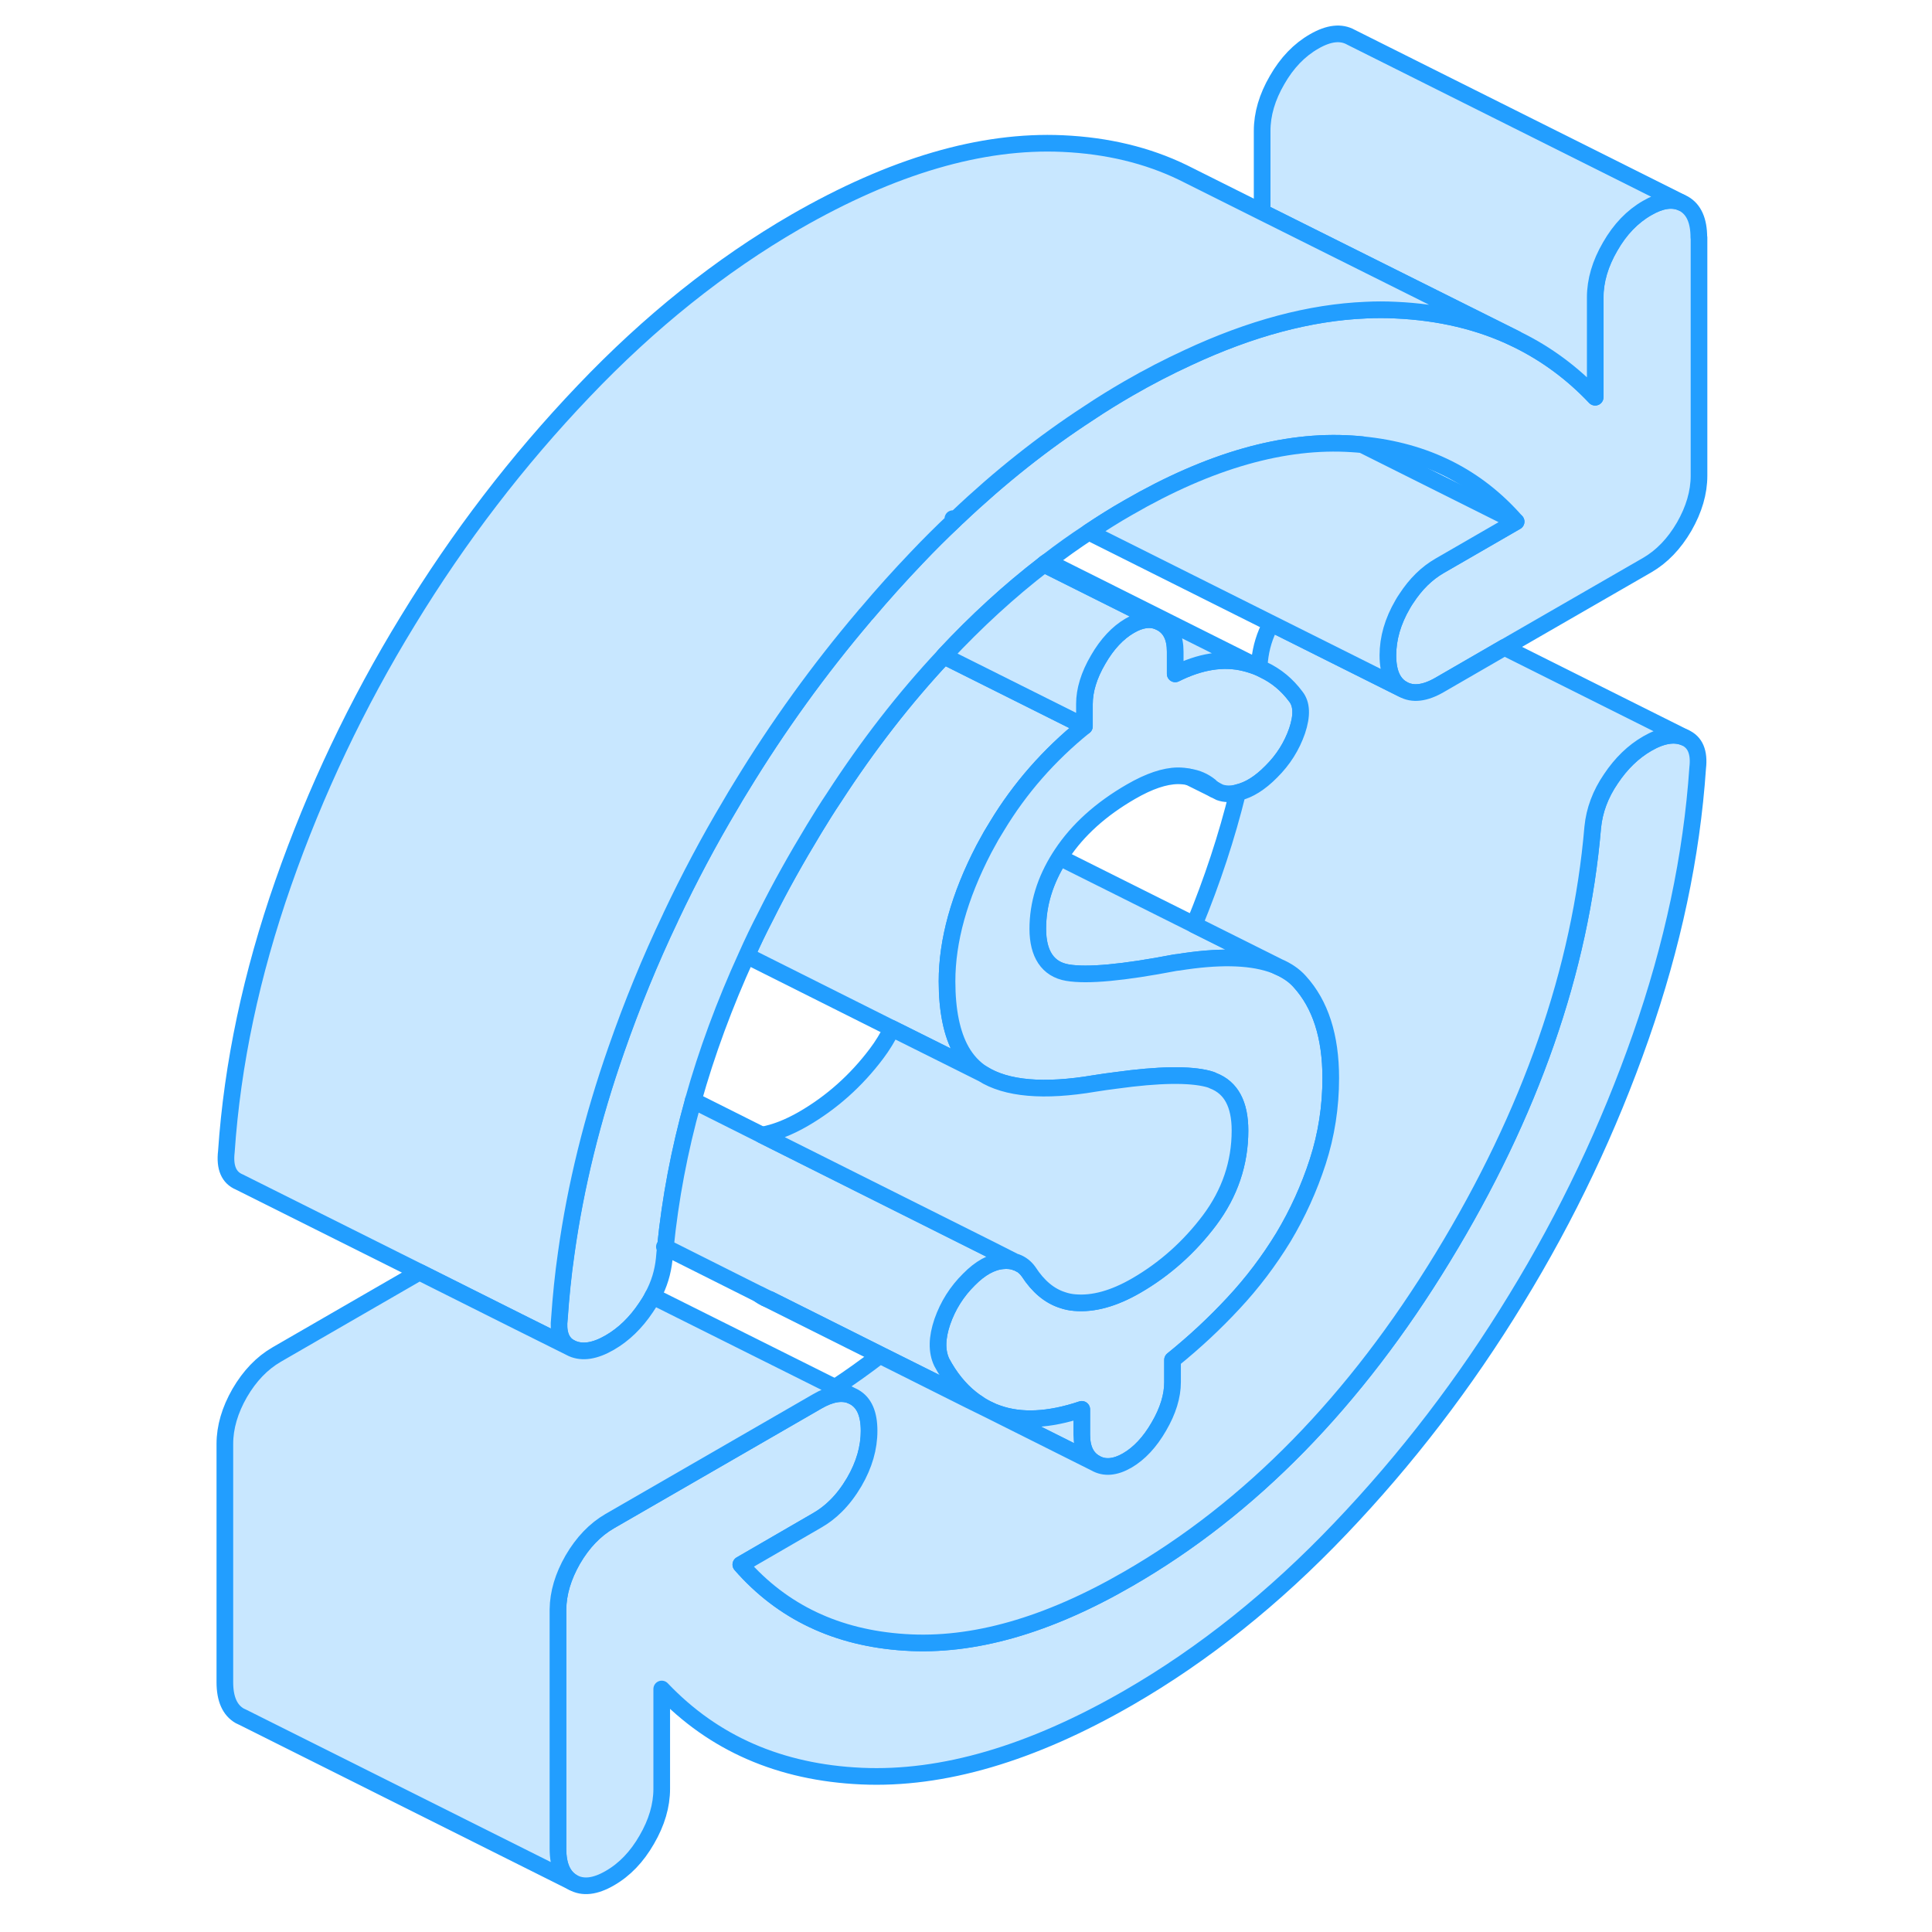 <svg width="48" height="48" viewBox="0 0 93 116" fill="#c8e7ff" xmlns="http://www.w3.org/2000/svg" stroke-width="1px" stroke-linecap="round" stroke-linejoin="round"><path d="M28.391 74.86L28.451 74.89C28.451 74.89 28.411 74.87 28.391 74.86Z" stroke="#229EFF" stroke-linejoin="round"/><path d="M34.041 77.69C34.111 77.75 34.191 77.8 34.271 77.85L34.451 77.94C34.521 77.97 34.601 78 34.681 78.01L34.041 77.69Z" stroke="#229EFF" stroke-linejoin="round"/><path d="M64.821 57.83C64.821 57.83 64.811 57.86 64.8 57.87C63.45 57.43 61.6 57.4 59.24 57.78C59.181 57.78 59.12 57.79 59.06 57.8C55.941 58.4 53.791 58.6 52.6 58.4C51.401 58.2 50.81 57.32 50.81 55.77C50.81 54.22 51.251 52.86 52.12 51.48L60.201 55.52L64.821 57.83Z" stroke="#229EFF" stroke-linejoin="round"/><path d="M53.611 43.61C51.481 45.33 49.731 47.33 48.361 49.6C48.121 49.98 47.901 50.36 47.691 50.76C47.651 50.83 47.611 50.91 47.571 50.98C46.091 53.83 45.361 56.48 45.361 58.92C45.361 60.69 45.651 62.09 46.221 63.1C46.551 63.68 46.981 64.14 47.501 64.47L45.901 63.67L42.051 61.75L33.331 57.38C33.681 56.59 34.061 55.8 34.471 55.01C35.341 53.26 36.321 51.52 37.381 49.77C37.771 49.13 38.161 48.5 38.571 47.89C40.611 44.74 42.811 41.91 45.171 39.39L53.611 43.61Z" stroke="#229EFF" stroke-linejoin="round"/><path d="M68.401 64.73C68.401 66.46 68.141 68.13 67.621 69.74C67.101 71.35 66.411 72.86 65.561 74.28C64.701 75.69 63.701 77.02 62.561 78.24C61.421 79.47 60.201 80.6 58.901 81.65V82.99C58.901 83.82 58.631 84.71 58.081 85.65C57.541 86.59 56.901 87.27 56.181 87.69C55.451 88.11 54.811 88.16 54.271 87.85C53.721 87.54 53.451 86.97 53.451 86.14V84.62C51.481 85.28 49.791 85.36 48.391 84.86C48.211 84.8 48.041 84.73 47.881 84.65C47.671 84.55 47.481 84.43 47.281 84.31L47.241 84.28C47.091 84.19 46.941 84.08 46.791 83.96C46.111 83.42 45.521 82.69 45.041 81.79C44.731 81.13 44.751 80.32 45.081 79.35C45.421 78.38 45.951 77.54 46.681 76.82C47.351 76.14 48.031 75.76 48.701 75.7C48.981 75.67 49.251 75.7 49.471 75.77H49.511C49.811 75.89 50.061 76.08 50.261 76.36C50.831 77.24 51.511 77.81 52.301 78.06C52.531 78.14 52.771 78.19 53.021 78.21C54.141 78.31 55.371 77.97 56.721 77.19C58.431 76.2 59.901 74.89 61.121 73.27C62.341 71.64 62.951 69.84 62.951 67.88C62.951 66.29 62.411 65.3 61.341 64.89C61.251 64.84 61.151 64.81 61.041 64.78C59.941 64.49 58.091 64.51 55.501 64.87C55.091 64.92 54.671 64.98 54.231 65.05C51.171 65.57 48.921 65.37 47.501 64.47C46.981 64.14 46.551 63.68 46.221 63.1C45.651 62.09 45.361 60.69 45.361 58.92C45.361 56.48 46.091 53.83 47.571 50.98C47.611 50.91 47.651 50.83 47.691 50.76C47.901 50.36 48.121 49.98 48.361 49.6C49.731 47.33 51.481 45.33 53.611 43.61V42.27C53.611 41.44 53.881 40.55 54.431 39.61C54.971 38.67 55.611 37.99 56.331 37.57C56.981 37.19 57.561 37.11 58.061 37.32L58.241 37.41C58.791 37.72 59.061 38.29 59.061 39.12V40.46C60.561 39.71 61.951 39.49 63.221 39.8C63.521 39.87 63.811 39.97 64.091 40.08L64.371 40.22C65.131 40.58 65.771 41.11 66.301 41.82C66.661 42.27 66.691 42.95 66.381 43.88C66.061 44.8 65.551 45.62 64.821 46.34C64.151 47.02 63.481 47.44 62.811 47.59C62.811 47.59 62.804 47.593 62.791 47.6C62.391 47.69 62.031 47.68 61.731 47.57L61.401 47.4C61.311 47.34 61.231 47.28 61.161 47.2C60.801 46.91 60.381 46.72 59.891 46.65H59.881C59.671 46.6 59.451 46.58 59.211 46.58C58.431 46.59 57.501 46.9 56.411 47.53C54.591 48.58 53.211 49.83 52.251 51.28C52.211 51.35 52.161 51.41 52.121 51.48C51.251 52.86 50.811 54.29 50.811 55.77C50.811 57.25 51.401 58.2 52.601 58.4C53.791 58.6 55.941 58.4 59.061 57.8C59.121 57.8 59.181 57.78 59.241 57.78C61.601 57.4 63.451 57.43 64.801 57.87C64.961 57.92 65.111 57.98 65.261 58.05C65.771 58.27 66.201 58.56 66.531 58.93C67.781 60.3 68.401 62.23 68.401 64.73Z" stroke="#229EFF" stroke-linejoin="round"/><path d="M90.431 46.11C90.071 51.39 88.931 56.76 87.011 62.25C85.091 67.74 82.601 72.99 79.531 78C76.471 83.02 72.951 87.61 68.981 91.77C65.011 95.94 60.771 99.33 56.251 101.94C50.441 105.29 45.101 106.86 40.221 106.64C35.341 106.42 31.341 104.68 28.231 101.41V107.4C28.231 108.41 27.931 109.43 27.331 110.46C26.741 111.49 26.001 112.26 25.111 112.77C24.231 113.28 23.491 113.36 22.891 113.02C22.301 112.68 22.001 112.01 22.001 111V96.64C22.011 95.65 22.311 94.65 22.891 93.64C23.491 92.61 24.231 91.84 25.111 91.33L37.571 84.14C38.361 83.68 39.041 83.56 39.611 83.79L39.791 83.88C40.391 84.22 40.681 84.9 40.681 85.91C40.681 86.92 40.391 87.95 39.791 88.98C39.461 89.54 39.091 90.03 38.681 90.43C38.341 90.77 37.971 91.05 37.571 91.28L32.981 93.94C35.471 96.79 38.751 98.35 42.831 98.61C46.901 98.88 51.381 97.61 56.251 94.79C63.571 90.57 69.871 84.13 75.131 75.49C80.401 66.85 83.401 58.24 84.131 49.67C84.231 48.65 84.591 47.68 85.221 46.76C85.841 45.83 86.571 45.13 87.401 44.65C88.281 44.14 89.031 44.02 89.651 44.28C90.281 44.55 90.541 45.16 90.431 46.11Z" stroke="#229EFF" stroke-linejoin="round"/><path d="M90.511 14.26V28.56C90.511 29.57 90.211 30.59 89.621 31.62C89.021 32.65 88.281 33.42 87.401 33.93L78.831 38.87L74.941 41.12C74.061 41.63 73.321 41.72 72.721 41.38C72.121 41.04 71.831 40.36 71.831 39.35C71.831 38.34 72.121 37.31 72.721 36.28C72.791 36.16 72.861 36.04 72.941 35.93C73.501 35.07 74.161 34.42 74.941 33.97L79.531 31.32C77.161 28.61 74.091 27.07 70.291 26.7C70.091 26.68 69.881 26.66 69.681 26.65C65.611 26.38 61.131 27.65 56.251 30.47C55.441 30.93 54.651 31.43 53.871 31.95C53.031 32.5 52.201 33.09 51.391 33.72C51.321 33.76 51.251 33.82 51.181 33.88C49.101 35.48 47.121 37.3 45.231 39.32C45.211 39.34 45.191 39.36 45.171 39.39C42.811 41.91 40.611 44.74 38.571 47.89C38.161 48.5 37.771 49.13 37.381 49.77C36.321 51.52 35.341 53.26 34.471 55.01C34.061 55.8 33.681 56.59 33.331 57.38C32.001 60.29 30.931 63.19 30.121 66.08C30.111 66.11 30.101 66.14 30.101 66.17C29.291 69.08 28.741 71.98 28.451 74.88C28.431 74.87 28.411 74.87 28.391 74.86L28.451 74.89C28.421 75.12 28.401 75.36 28.381 75.59C28.301 76.37 28.081 77.11 27.691 77.83C27.581 78.06 27.441 78.28 27.291 78.5C26.671 79.43 25.941 80.13 25.111 80.61C24.231 81.12 23.481 81.24 22.861 80.97L22.641 80.86C22.171 80.55 21.981 79.98 22.081 79.15C22.171 77.85 22.301 76.54 22.491 75.23C23.051 71.22 24.051 67.15 25.501 63.01C26.441 60.31 27.521 57.67 28.751 55.09C28.761 55.07 28.771 55.04 28.781 55.02C29.861 52.74 31.041 50.51 32.341 48.33C32.551 47.97 32.761 47.61 32.981 47.26C35.201 43.61 37.671 40.19 40.381 37C40.421 36.94 40.471 36.89 40.521 36.84C41.491 35.69 42.491 34.58 43.531 33.49C44.271 32.71 45.021 31.96 45.791 31.24C45.801 31.22 45.811 31.21 45.831 31.2C45.891 31.14 45.951 31.08 46.011 31.03C48.521 28.65 51.131 26.58 53.851 24.81C54.641 24.28 55.441 23.79 56.251 23.32C57.461 22.62 58.651 22.01 59.821 21.47C63.591 19.71 67.151 18.76 70.501 18.62C71.101 18.59 71.691 18.59 72.281 18.62C74.951 18.74 77.351 19.31 79.491 20.34L79.611 20.4C81.341 21.25 82.901 22.4 84.271 23.85V17.86C84.271 16.85 84.571 15.83 85.171 14.8C85.761 13.77 86.501 13 87.391 12.49C88.181 12.03 88.861 11.92 89.421 12.15L89.611 12.24C90.201 12.58 90.501 13.25 90.501 14.26H90.511Z" stroke="#229EFF" stroke-linejoin="round"/><path d="M89.431 12.15C88.871 11.92 88.191 12.03 87.401 12.49C86.511 13 85.771 13.77 85.181 14.8C84.581 15.83 84.281 16.85 84.281 17.86V23.85C82.911 22.4 81.351 21.25 79.621 20.4L78.721 19.95L64.281 12.74V7.86C64.281 6.85 64.581 5.83 65.181 4.8C65.771 3.77 66.511 3 67.401 2.49C68.281 1.98 69.021 1.9 69.621 2.24L89.431 12.15Z" stroke="#229EFF" stroke-linejoin="round"/><path d="M79.501 20.34C77.361 19.31 74.961 18.74 72.291 18.62C71.701 18.59 71.111 18.59 70.511 18.62C67.161 18.76 63.601 19.71 59.831 21.47C58.661 22.01 57.471 22.62 56.261 23.32C55.451 23.79 54.651 24.28 53.861 24.81C51.141 26.58 48.531 28.65 46.021 31.03C45.961 31.08 45.901 31.14 45.841 31.2L45.711 31.14C45.711 31.14 45.781 31.21 45.801 31.24C45.031 31.96 44.281 32.71 43.541 33.49C42.501 34.58 41.501 35.69 40.531 36.84C40.481 36.89 40.431 36.94 40.391 37C37.681 40.19 35.211 43.61 32.991 47.26C32.771 47.61 32.561 47.97 32.351 48.33C31.051 50.51 29.871 52.74 28.791 55.02C28.781 55.04 28.771 55.07 28.761 55.09C27.531 57.67 26.451 60.31 25.511 63.01C24.061 67.15 23.061 71.22 22.501 75.23C22.311 76.54 22.181 77.85 22.091 79.15C21.991 79.98 22.181 80.55 22.651 80.86L19.581 79.33L13.691 76.38L2.871 70.97C2.241 70.71 1.981 70.1 2.091 69.15C2.451 63.87 3.591 58.5 5.511 53.01C7.431 47.52 9.921 42.27 12.991 37.26C16.051 32.24 19.571 27.65 23.541 23.49C27.511 19.32 31.751 15.93 36.261 13.32C42.081 9.97 47.421 8.4 52.301 8.62C54.971 8.74 57.391 9.32 59.531 10.36L59.971 10.58L64.291 12.74L78.731 19.95L79.511 20.34H79.501Z" stroke="#229EFF" stroke-linejoin="round"/><path d="M49.721 75.89L49.511 75.78" stroke="#229EFF" stroke-linejoin="round"/><path d="M49.471 75.77C49.251 75.7 48.981 75.67 48.701 75.7C48.031 75.76 47.351 76.14 46.681 76.82C45.951 77.54 45.421 78.38 45.081 79.35C44.751 80.32 44.731 81.13 45.041 81.79C45.521 82.69 46.111 83.42 46.791 83.96C46.941 84.08 47.091 84.19 47.241 84.28L46.721 84.02L41.371 81.35L34.701 78.01H34.681L34.041 77.69H34.031L28.451 74.89C28.741 71.98 29.291 69.08 30.101 66.17C30.101 66.14 30.111 66.11 30.121 66.08L34.251 68.15L39.781 70.92L48.071 75.07L49.471 75.77Z" stroke="#229EFF" stroke-linejoin="round"/><path d="M61.401 47.4L59.891 46.65" stroke="#229EFF" stroke-linejoin="round"/><path d="M58.061 37.32C57.561 37.11 56.981 37.19 56.331 37.57C55.611 37.99 54.971 38.67 54.431 39.61C53.881 40.55 53.611 41.44 53.611 42.27V43.61L45.171 39.39C45.171 39.39 45.211 39.34 45.231 39.32C47.121 37.3 49.101 35.48 51.181 33.88L58.061 37.32Z" stroke="#229EFF" stroke-linejoin="round"/><path d="M64.091 40.08C63.811 39.97 63.521 39.87 63.221 39.8C61.951 39.49 60.561 39.71 59.061 40.46V39.12C59.061 38.29 58.791 37.72 58.241 37.41L58.061 37.32L51.181 33.88C51.251 33.82 51.321 33.76 51.391 33.72L64.091 40.08Z" stroke="#229EFF" stroke-linejoin="round"/><path d="M62.951 67.88C62.951 69.84 62.341 71.64 61.121 73.27C59.901 74.89 58.431 76.2 56.721 77.19C55.371 77.97 54.141 78.31 53.021 78.21C52.771 78.19 52.531 78.14 52.301 78.06C51.511 77.81 50.831 77.24 50.261 76.36C50.061 76.08 49.811 75.89 49.511 75.78H49.471L48.071 75.07L39.781 70.92L34.251 68.15C35.031 68.01 35.851 67.69 36.721 67.19C38.431 66.2 39.901 64.89 41.121 63.27C41.491 62.78 41.801 62.27 42.051 61.75L45.901 63.67L47.501 64.47C48.921 65.37 51.171 65.57 54.231 65.05C54.671 64.98 55.091 64.92 55.501 64.87C58.091 64.51 59.941 64.49 61.041 64.78C61.151 64.81 61.251 64.84 61.341 64.89C62.411 65.3 62.951 66.29 62.951 67.88Z" stroke="#229EFF" stroke-linejoin="round"/><path d="M39.611 83.79C39.041 83.56 38.361 83.68 37.571 84.14L25.111 91.33C24.231 91.84 23.491 92.61 22.891 93.64C22.311 94.65 22.011 95.65 22.001 96.64V111C22.001 112.01 22.301 112.68 22.891 113.02L3.081 103.11L2.891 103.02C2.301 102.68 2.001 102.01 2.001 101V86.7C2.001 85.69 2.301 84.67 2.891 83.64C3.491 82.61 4.231 81.84 5.111 81.33L13.681 76.38L19.571 79.33L22.641 80.86L22.861 80.97C23.481 81.24 24.231 81.12 25.111 80.61C25.941 80.13 26.671 79.43 27.291 78.5C27.441 78.28 27.581 78.06 27.691 77.83L38.641 83.3L39.611 83.79Z" stroke="#229EFF" stroke-linejoin="round"/><path d="M54.271 87.85L47.881 84.65C48.041 84.73 48.211 84.8 48.391 84.86C49.791 85.36 51.481 85.28 53.451 84.62V86.14C53.451 86.97 53.721 87.54 54.271 87.85Z" stroke="#229EFF" stroke-linejoin="round"/><path d="M46.721 84.02C46.721 84.02 46.701 84.05 46.681 84.06L41.331 81.38L34.451 77.94C34.521 77.97 34.601 78 34.681 78.01H34.701L41.371 81.35L46.721 84.02Z" stroke="#229EFF" stroke-linejoin="round"/><path d="M89.65 44.28C89.031 44.02 88.281 44.14 87.4 44.65C86.57 45.13 85.841 45.83 85.221 46.76C84.591 47.68 84.231 48.65 84.13 49.67C83.4 58.24 80.4 66.85 75.13 75.49C69.871 84.13 63.571 90.57 56.251 94.79C51.38 97.61 46.901 98.88 42.831 98.61C38.751 98.35 35.471 96.79 32.98 93.94L37.571 91.28C37.971 91.05 38.34 90.77 38.681 90.43C39.09 90.03 39.461 89.54 39.791 88.98C40.391 87.95 40.681 86.93 40.681 85.91C40.681 84.89 40.391 84.22 39.791 83.88L39.611 83.79L38.641 83.3C39.55 82.7 40.45 82.06 41.331 81.38L46.681 84.06L47.88 84.65L54.27 87.85C54.81 88.16 55.45 88.11 56.181 87.69C56.901 87.27 57.541 86.59 58.081 85.65C58.63 84.71 58.901 83.82 58.901 82.99V81.65C60.2 80.6 61.42 79.47 62.56 78.24C63.7 77.02 64.701 75.69 65.561 74.28C66.41 72.86 67.1 71.35 67.621 69.74C68.141 68.13 68.4 66.46 68.4 64.73C68.4 62.23 67.781 60.3 66.531 58.93C66.201 58.56 65.77 58.27 65.26 58.05L64.82 57.83L60.2 55.52C61.291 52.87 62.16 50.23 62.81 47.59C63.48 47.44 64.15 47.02 64.82 46.34C65.55 45.62 66.061 44.8 66.38 43.88C66.691 42.95 66.66 42.27 66.3 41.82C65.77 41.11 65.13 40.58 64.371 40.22L64.091 40.08C64.111 39.94 64.121 39.81 64.13 39.67C64.21 38.89 64.43 38.15 64.82 37.43L70.02 40.03L72.721 41.38C73.32 41.72 74.061 41.63 74.941 41.12L78.831 38.87L89.65 44.28Z" stroke="#229EFF" stroke-linejoin="round"/><path d="M79.531 31.32L74.941 33.97C74.161 34.42 73.501 35.07 72.941 35.93C72.861 36.04 72.791 36.16 72.721 36.28C72.121 37.31 71.831 38.33 71.831 39.35C71.831 40.37 72.121 41.04 72.721 41.38L70.021 40.03L64.821 37.43L53.871 31.95C54.651 31.43 55.441 30.93 56.251 30.47C61.131 27.65 65.611 26.38 69.681 26.65C69.881 26.66 70.091 26.68 70.291 26.7L79.531 31.32Z" stroke="#229EFF" stroke-linejoin="round"/></svg>